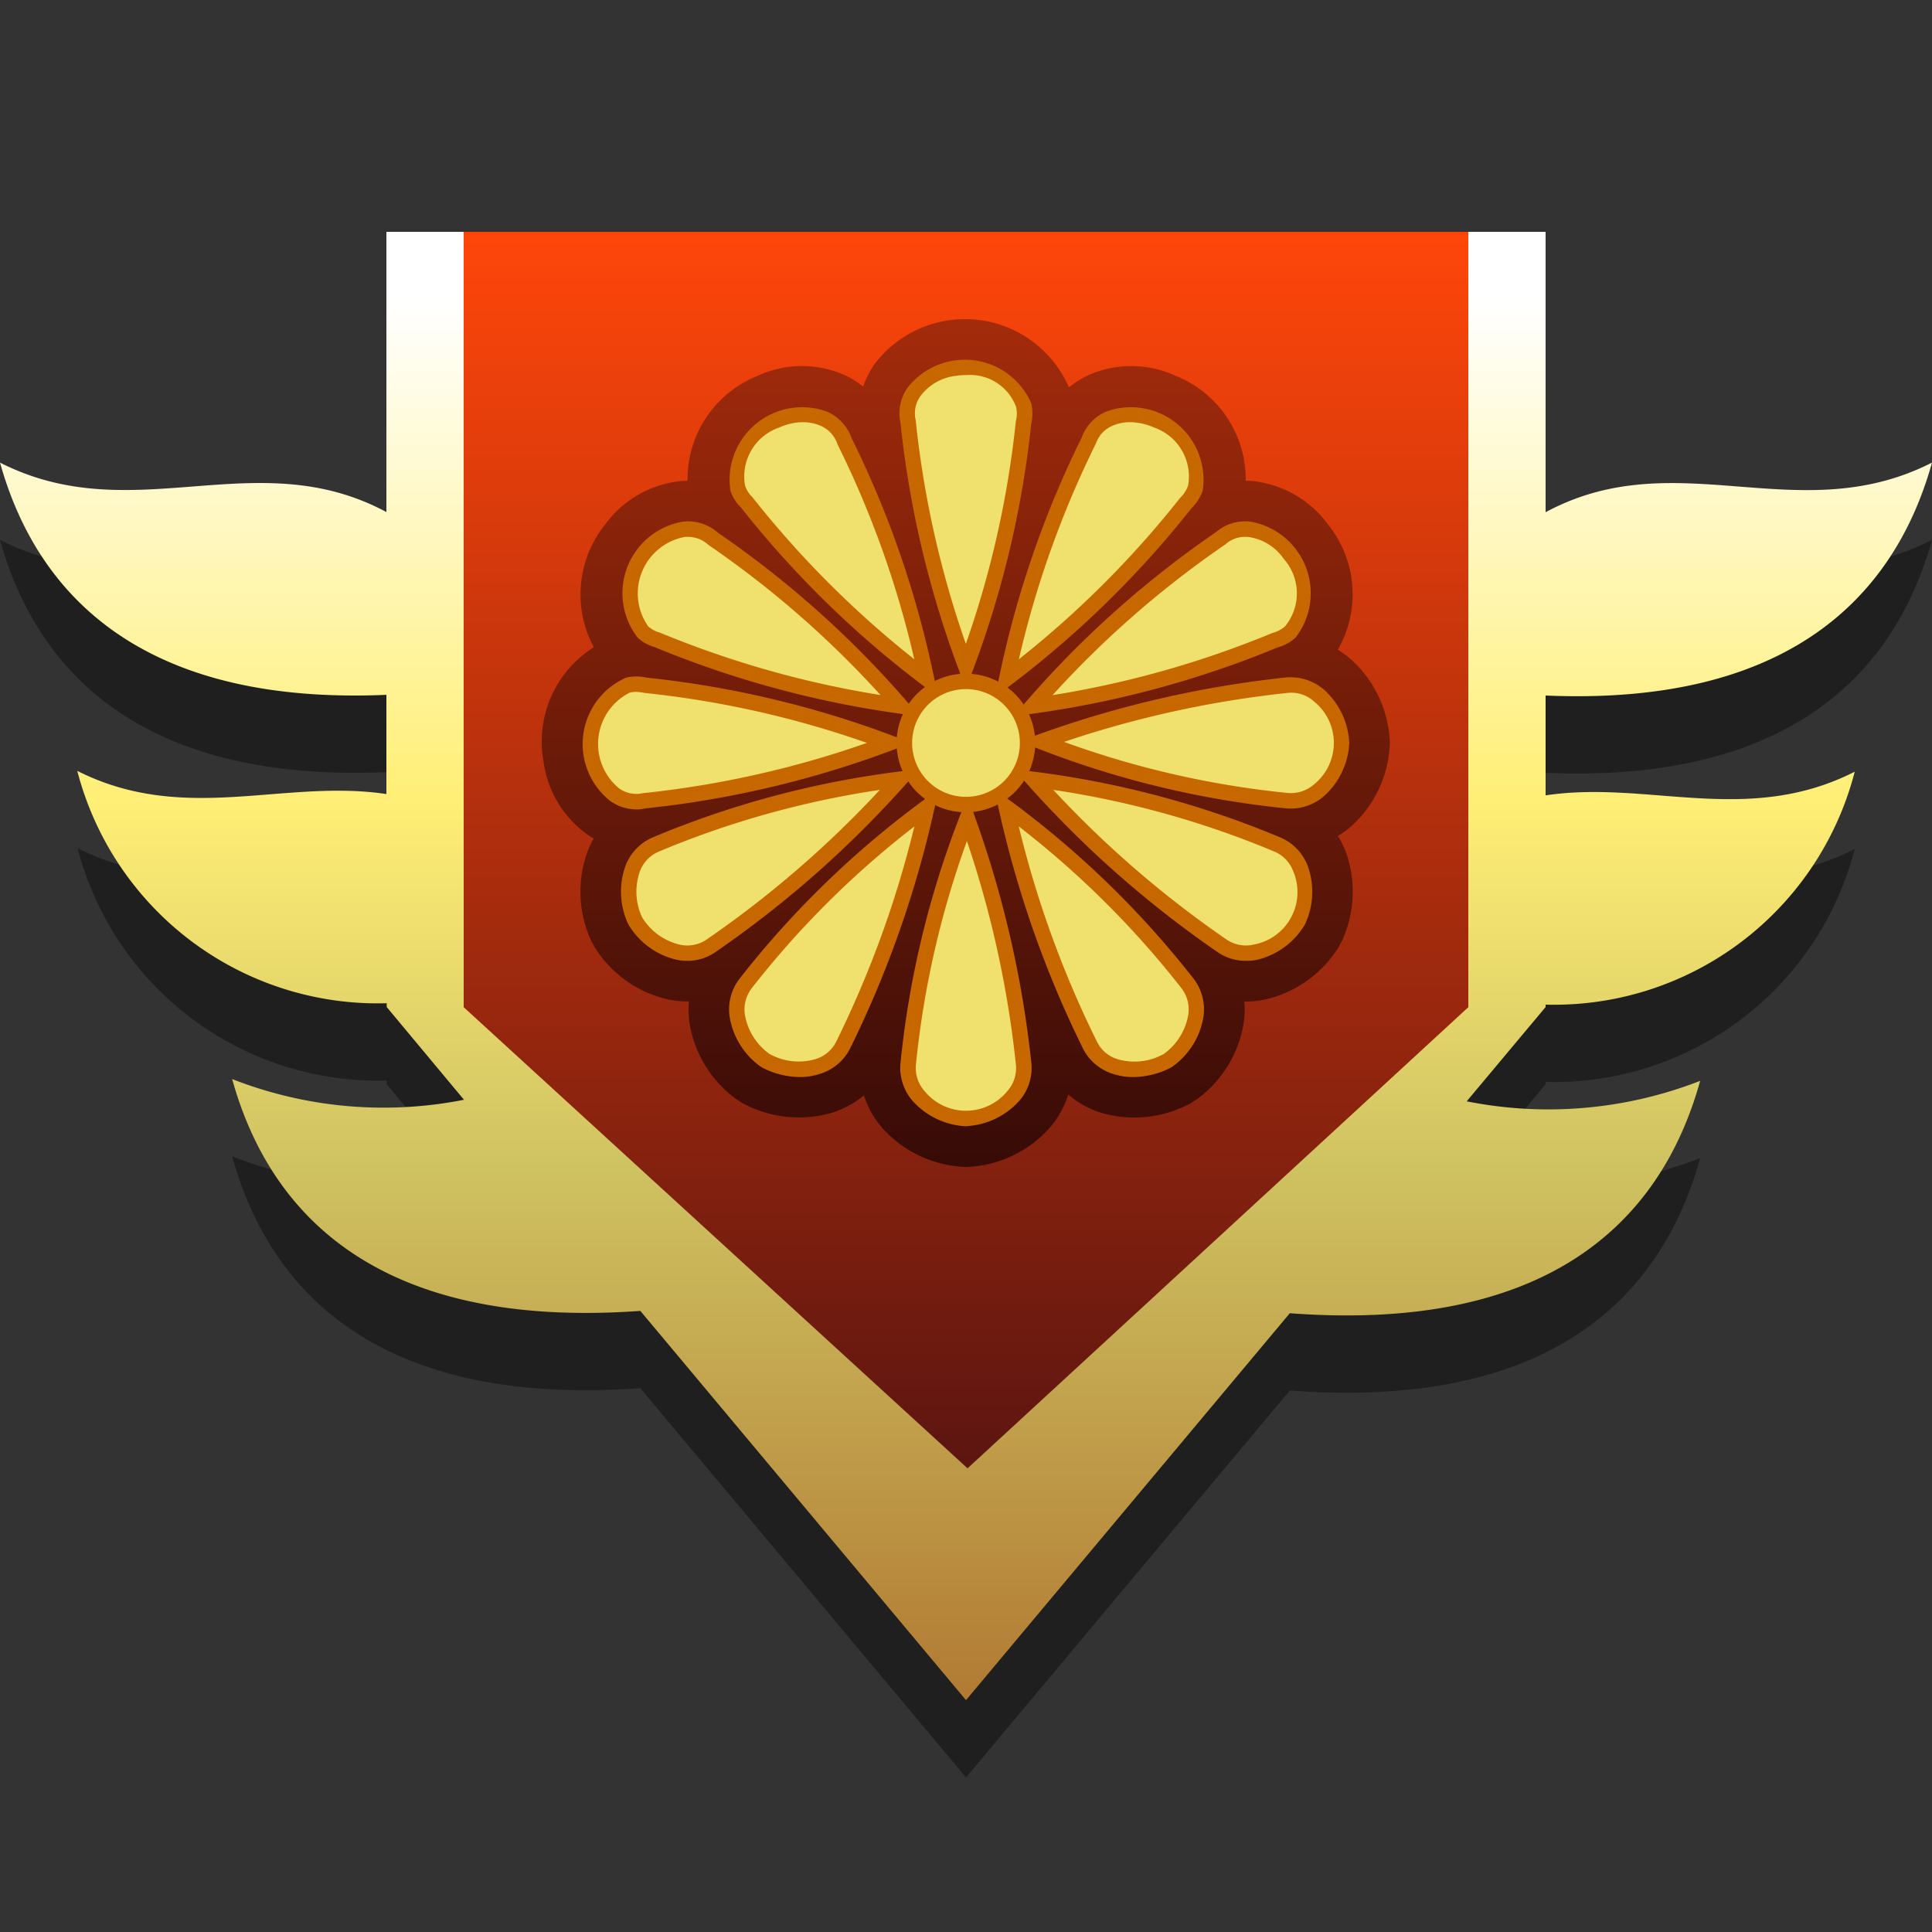 <svg id="ru" xmlns="http://www.w3.org/2000/svg" xmlns:xlink="http://www.w3.org/1999/xlink" width="25" height="25" viewBox="0 0 25 25">
  <rect x="0" y="0" width="25" height="25" fill="#333333" stroke="none"/>
  <defs>
    <style>
      .cls-1 {
        fill: #1f1f1f;
      }

      .cls-1, .cls-2, .cls-3, .cls-4 {
        fill-rule: evenodd;
      }

      .cls-2 {
        fill: url(#linear-gradient);
      }

      .cls-3 {
        fill: url(#linear-gradient-2);
      }

      .cls-4 {
        fill: url(#linear-gradient-3);
      }

      .cls-5 {
        fill: #f0e16f;
      }

      .cls-6 {
        fill: #c76700;
      }
    </style>
    <linearGradient id="linear-gradient" x1="12.5" y1="4" x2="12.5" y2="23" gradientTransform="matrix(1, 0, 0, -1, 0, 26)" gradientUnits="userSpaceOnUse">
      <stop offset="0" stop-color="#b17a33"/>
      <stop offset="0.362" stop-color="#cfc261"/>
      <stop offset="0.614" stop-color="#ffef76"/>
      <stop offset="0.954" stop-color="#fff"/>
      <stop offset="1" stop-color="#fff"/>
    </linearGradient>
    <linearGradient id="linear-gradient-2" x1="12.5" y1="7" x2="12.5" y2="23" gradientTransform="matrix(1, 0, 0, -1, 0, 26)" gradientUnits="userSpaceOnUse">
      <stop offset="0" stop-color="#5c1510"/>
      <stop offset="1" stop-color="#ff460a"/>
    </linearGradient>
    <linearGradient id="linear-gradient-3" x1="12.5" y1="4.129" x2="12.5" y2="15.1" gradientUnits="userSpaceOnUse">
      <stop offset="0" stop-color="#a32b0b"/>
      <stop offset="1" stop-color="#370b07"/>
    </linearGradient>
  </defs>
  <path class="cls-1" d="M20,10v1.292c1.328-.2,2.61.4,4-.306A4.019,4.019,0,0,1,20,14v.031l-1.021,1.22A5.4,5.4,0,0,0,22,14.986c-.527,1.9-2.052,3.252-5.31,3.007L12.5,23,8.286,17.963c-3.237.233-4.757-1.11-5.282-3a5.369,5.369,0,0,0,3,.268l-1-1.2v-.049a4.017,4.017,0,0,1-4-3.007c1.387.7,2.669.1,4,.305V9.991C1.968,10.122.512,8.816,0,6.986c1.731.88,3.3-.272,5,.64V4H20V7.628c1.7-.915,3.266.241,5-.642C24.488,8.821,23.032,10.131,20,10Z"/>
  <path id="Ellipse_1_copy_16" data-name="Ellipse 1 copy 16" class="cls-2" d="M20,9v1.292c1.328-.2,2.61.4,4-.306A4.019,4.019,0,0,1,20,13v.031l-1.021,1.22A5.4,5.4,0,0,0,22,13.986c-.527,1.9-2.052,3.252-5.31,3.007L12.5,22,8.286,16.963c-3.237.233-4.757-1.11-5.282-3a5.369,5.369,0,0,0,3,.268l-1-1.2v-.049A4.017,4.017,0,0,1,1,9.975c1.387.7,2.669.1,4,.3V8.991C1.968,9.122.512,7.816,0,5.986c1.731.88,3.3-.272,5,.64V3H20V6.628c1.7-.915,3.266.241,5-.642C24.488,7.821,23.032,9.131,20,9Z"/>
  <path id="Polygon_2_copy_17" data-name="Polygon 2 copy 17" class="cls-3" d="M6,3H19V13.033L12.52,19,6,13.033Z"/>
  <g>
    <path class="cls-4" d="M17.982,9.664l.004-.061-.004-.041a1.519,1.519,0,0,0-.518-1.045l-.002-.001a1.204,1.204,0,0,0-.151-.108,1.44,1.44,0,0,0-.121-1.614,1.392,1.392,0,0,0-.963-.567q-.056-.005-.108-.006a1.439,1.439,0,0,0-.893-1.352,1.375,1.375,0,0,0-1.116-.026,1.209,1.209,0,0,0-.278.17,1.466,1.466,0,0,0-2.523-.291,1.248,1.248,0,0,0-.14.28,1.127,1.127,0,0,0-.263-.159A1.371,1.371,0,0,0,9.79,4.869,1.439,1.439,0,0,0,8.897,6.222c-.036,0-.072.002-.108.005a1.391,1.391,0,0,0-.964.567,1.444,1.444,0,0,0-.141,1.581,1.44,1.44,0,0,0-.652,1.47,1.39,1.39,0,0,0,.575.958c.025.017.05.033.075.047a1.256,1.256,0,0,0-.075.157,1.515,1.515,0,0,0,.043,1.166l.048.088a1.512,1.512,0,0,0,.954.673,1.27,1.27,0,0,0,.262.024,1.199,1.199,0,0,0,.006.264,1.51,1.51,0,0,0,.607 1l.084.054a1.532,1.532,0,0,0,1.161.121,1.222,1.222,0,0,0,.407-.223,1.197,1.197,0,0,0,.224.405,1.508,1.508,0,0,0,1.037.518l.064.004.045-.003a1.514,1.514,0,0,0,1.046-.518,1.212,1.212,0,0,0,.228-.417,1.206,1.206,0,0,0,.419.234,1.524,1.524,0,0,0,1.162-.12l.085-.054a1.515,1.515,0,0,0,.606-.997,1.222,1.222,0,0,0,.006-.267,1.204,1.204,0,0,0,.262-.024,1.512,1.512,0,0,0,.954-.673l.048-.088a1.518,1.518,0,0,0,.043-1.167,1.243,1.243,0,0,0-.095-.189,1.364,1.364,0,0,0,.149-.106A1.513,1.513,0,0,0,17.982,9.664Z"/>
    <g>
      <g>
        <g>
          <path class="cls-5" d="M12.499,8.626a12.779,12.779,0,0,1-.747-3.166c-.078-.323.193-.635.606-.696a.77.77,0,0,1,.888.475.47.47,0,0,1,0,.221A12.78,12.78,0,0,1,12.499,8.626Z"/>
          <path class="cls-6" d="M12.499,8.912l-.094-.25a12.951,12.951,0,0,1-.753-3.191.574.574,0,0,1,.093-.456.939.939,0,0,1,1.599.201.592.592,0,0,1,0,.268,12.887,12.887,0,0,1-.751,3.178Zm.002-4.059a.878.878,0,0,0-.128.01.667.667,0,0,0-.463.263.384.384,0,0,0-.061.311,12.763,12.763,0,0,0,.649,2.895,12.655,12.655,0,0,0,.647-2.882.381.381,0,0,0,.002-.188A.635.635,0,0,0,12.501,4.854Z"/>
        </g>
        <g>
          <path class="cls-5" d="M12.499,14.473c-.452-.036-.785-.35-.747-.705a12.042,12.042,0,0,1,.763-3.179,13.563,13.563,0,0,1,.731,3.179C13.284,14.124,12.952,14.437,12.499,14.473Z"/>
          <path class="cls-6" d="M12.499,14.574l-.008-.001a.985.985,0,0,1-.684-.33.651.651,0,0,1-.155-.485,12.16,12.16,0,0,1,.771-3.205l.097-.25.09.252a13.703,13.703,0,0,1,.736,3.202.647.647,0,0,1-.154.485.987.987,0,0,1-.685.33Zm.013-3.691a11.954,11.954,0,0,0-.66,2.895.446.446,0,0,0,.109.337.691.691,0,0,0,1.077,0,.446.446,0,0,0,.108-.336A13.406,13.406,0,0,0,12.512,10.883Z"/>
        </g>
      </g>
      <g>
        <g>
          <path class="cls-5" d="M13.027,8.78a12.779,12.779,0,0,1,1.061-3.075.622.622,0,0,1,.884-.265.77.77,0,0,1,.496.876.47.47,0,0,1-.118.187A12.779,12.779,0,0,1,13.027,8.78Z"/>
          <path class="cls-6" d="M12.875,9.021l.055-.262a12.906,12.906,0,0,1,1.068-3.099.575.575,0,0,1,.321-.336.939.939,0,0,1,1.244,1.024.571.571,0,0,1-.143.226,12.872,12.872,0,0,1-2.333,2.285Zm1.749-3.558a.561.561,0,0,0-.225.045.382.382,0,0,0-.217.229,12.772,12.772,0,0,0-.998,2.794,12.712,12.712,0,0,0,2.088-2.09.409.409,0,0,0,.102-.157.671.671,0,0,0-.441-.752A.774.774,0,0,0,14.624,5.463Z"/>
        </g>
        <g>
          <path class="cls-5" d="M9.902,13.721a.721.721,0,0,1-.254-.995,12.043,12.043,0,0,1,2.344-2.279,13.563,13.563,0,0,1-1.082,3.077A.721.721,0,0,1,9.902,13.721Z"/>
          <path class="cls-6" d="M10.349,13.937a1.076,1.076,0,0,1-.493-.126l-.013-.009a.985.985,0,0,1-.402-.646.652.652,0,0,1,.129-.492,12.135,12.135,0,0,1,2.363-2.297l.216-.159-.059.262A13.711,13.711,0,0,1,11,13.568a.651.651,0,0,1-.39.328A.833.833,0,0,1,10.349,13.937Zm-.393-.3a.777.777,0,0,0,.593.069.442.442,0,0,0,.271-.226A13.521,13.521,0,0,0,11.832,10.694,11.885,11.885,0,0,0,9.727,12.788a.449.449,0,0,0-.088.343A.786.786,0,0,0,9.956,13.637Z"/>
        </g>
      </g>
      <g>
        <g>
          <path class="cls-5" d="M13.362,9.134a12.78,12.78,0,0,1,2.428-2.165.622.622,0,0,1,.901.201.77.77,0,0,1,.005,1.007.47.47,0,0,1-.194.105A12.779,12.779,0,0,1,13.362,9.134Z"/>
          <path class="cls-6" d="M13.111,9.271l.176-.202A12.871,12.871,0,0,1,15.733,6.887.575.575,0,0,1,16.178,6.75a.939.939,0,0,1,.586,1.501.585.585,0,0,1-.235.128,12.87,12.87,0,0,1-3.152.854Zm3.002-2.324a.374.374,0,0,0-.256.097,12.739,12.739,0,0,0-2.237,1.951,12.651,12.651,0,0,0,2.844-.804.403.403,0,0,0,.166-.088A.672.672,0,0,0,16.61,7.23a.665.665,0,0,0-.452-.281C16.143,6.948,16.128,6.947,16.113,6.947Z"/>
        </g>
        <g>
          <path class="cls-5" d="M8.222,11.92a.721.721,0,0,1,.264-.993,12.042,12.042,0,0,1,3.159-.844,13.563,13.563,0,0,1-2.447,2.157A.721.721,0,0,1,8.222,11.92Z"/>
          <path class="cls-6" d="M8.894,12.433a.72.72,0,0,1-.14-.014.986.986,0,0,1-.616-.445l-.008-.014a.988.988,0,0,1-.035-.759.649.649,0,0,1,.353-.366,12.145,12.145,0,0,1,3.185-.851l.266-.034-.179.199a13.66,13.66,0,0,1-2.465,2.173A.63.63,0,0,1,8.894,12.433Zm-.584-.561a.783.783,0,0,0,.483.351.44.44,0,0,0,.348-.064,13.467,13.467,0,0,0,2.244-1.938A11.917,11.917,0,0,0,8.524,11.02a.444.444,0,0,0-.244.256A.787.787,0,0,0,8.31,11.873Z"/>
        </g>
      </g>
      <g>
        <g>
          <path class="cls-5" d="M11.987,8.78a12.779,12.779,0,0,0-1.061-3.075.622.622,0,0,0-.884-.265.77.77,0,0,0-.496.876.47.47,0,0,0,.118.187A12.779,12.779,0,0,0,11.987,8.78Z"/>
          <path class="cls-6" d="M12.14,9.021l-.213-.162A12.913,12.913,0,0,1,9.586,6.565a.522.522,0,0,1-.135-.218.939.939,0,0,1,1.244-1.023.584.584,0,0,1,.326.348A12.833,12.833,0,0,1,12.085,8.759Zm-1.749-3.558a.766.766,0,0,0-.308.069.67.67,0,0,0-.442.752.364.364,0,0,0,.093.147,12.787,12.787,0,0,0,2.097,2.1A12.654,12.654,0,0,0,10.837,5.749a.393.393,0,0,0-.222-.241A.561.561,0,0,0,10.391,5.463Z"/>
        </g>
        <g>
          <path class="cls-5" d="M15.113,13.721a.721.721,0,0,0,.254-.995,12.043,12.043,0,0,0-2.344-2.279,13.563,13.563,0,0,0,1.082,3.077A.721.721,0,0,0,15.113,13.721Z"/>
          <path class="cls-6" d="M14.666,13.937a.833.833,0,0,1-.262-.04.651.651,0,0,1-.39-.328,13.681,13.681,0,0,1-1.09-3.099l-.059-.262.216.159a12.156,12.156,0,0,1,2.364,2.297.654.654,0,0,1,.128.492.985.985,0,0,1-.402.646l-.013.009A1.076,1.076,0,0,1,14.666,13.937Zm-1.483-3.242a13.369,13.369,0,0,0,1.012,2.785.44.44,0,0,0,.271.227.775.775,0,0,0,.593-.069.786.786,0,0,0,.317-.506.45.45,0,0,0-.087-.343A11.926,11.926,0,0,0,13.183,10.694Z"/>
        </g>
      </g>
      <g>
        <g>
          <path class="cls-5" d="M11.652,9.134A12.78,12.78,0,0,0,9.225,6.969a.622.622,0,0,0-.901.201.77.77,0,0,0-.005,1.007.47.47,0,0,0,.194.105A12.779,12.779,0,0,0,11.652,9.134Z"/>
          <path class="cls-6" d="M11.903,9.271l-.265-.037A12.914,12.914,0,0,1,8.475,8.375.551.551,0,0,1,8.252,8.252a.939.939,0,0,1,.585-1.502.582.582,0,0,1,.455.145,12.809,12.809,0,0,1,2.436,2.174ZM8.9,6.947a.44.44,0,0,0-.044.002A.743.743,0,0,0,8.386,8.103a.368.368,0,0,0,.153.083,12.713,12.713,0,0,0,2.855.808A12.672,12.672,0,0,0,9.168,7.052.392.392,0,0,0,8.9,6.947Z"/>
        </g>
        <g>
          <path class="cls-5" d="M16.793,11.92a.721.721,0,0,0-.264-.993,12.042,12.042,0,0,0-3.159-.844,13.563,13.563,0,0,0,2.447,2.157A.721.721,0,0,0,16.793,11.92Z"/>
          <path class="cls-6" d="M16.121,12.433a.63.63,0,0,1-.36-.109,13.659,13.659,0,0,1-2.465-2.173l-.179-.199.266.034a12.191,12.191,0,0,1,3.186.851.65.65,0,0,1,.352.366.988.988,0,0,1-.035.759l-.008.014a.986.986,0,0,1-.616.445A.72.72,0,0,1,16.121,12.433Zm-2.491-2.212a13.444,13.444,0,0,0,2.244,1.938.444.444,0,0,0,.348.064.69.69,0,0,0,.513-.947.445.445,0,0,0-.243-.256A11.935,11.935,0,0,0,13.63,10.221Z"/>
        </g>
      </g>
      <g>
        <g>
          <path class="cls-5" d="M11.512,9.613a12.78,12.78,0,0,1-3.166.747c-.323.078-.635-.193-.696-.606A.77.77,0,0,1,8.125,8.867a.47.47,0,0,1,.221,0A12.78,12.78,0,0,1,11.512,9.613Z"/>
          <path class="cls-6" d="M8.234,10.474a.597.597,0,0,1-.333-.106.938.938,0,0,1,.2-1.599.583.583,0,0,1,.268,0,12.828,12.828,0,0,1,3.178.75l.25.094-.25.094A12.919,12.919,0,0,1,8.356,10.46.509.509,0,0,1,8.234,10.474Zm-.001-1.521a.355.355,0,0,0-.085.01.743.743,0,0,0-.136,1.239.383.383,0,0,0,.31.061,12.73,12.73,0,0,0,2.896-.65,12.641,12.641,0,0,0-2.882-.647A.467.467,0,0,0,8.233,8.954Z"/>
        </g>
        <g>
          <path class="cls-5" d="M17.359,9.613c-.036.452-.35.785-.705.747a12.042,12.042,0,0,1-3.179-.763,13.563,13.563,0,0,1,3.179-.731C17.009,8.829,17.323,9.161,17.359,9.613Z"/>
          <path class="cls-6" d="M16.707,10.463c-.021,0-.043-.001-.064-.003a12.163,12.163,0,0,1-3.204-.77l-.25-.097.252-.091a13.734,13.734,0,0,1,3.202-.736.67.67,0,0,1,.486.155.988.988,0,0,1,.33.684l.001.008-.001.008a.988.988,0,0,1-.33.684A.662.662,0,0,1,16.707,10.463ZM13.769,9.6a11.902,11.902,0,0,0,2.895.661.453.453,0,0,0,.338-.11.689.689,0,0,0,0-1.075.435.435,0,0,0-.337-.11A13.485,13.485,0,0,0,13.769,9.6Z"/>
        </g>
      </g>
      <g>
        <circle class="cls-5" cx="12.499" cy="9.614" r="0.797"/>
        <path class="cls-6" d="M12.499,10.511a.897.897,0,1,1,.897-.897A.898.898,0,0,1,12.499,10.511Zm0-1.594a.697.697,0,1,0,.698.697A.698.698,0,0,0,12.499,8.917Z"/>
      </g>
    </g>
  </g>
</svg>
